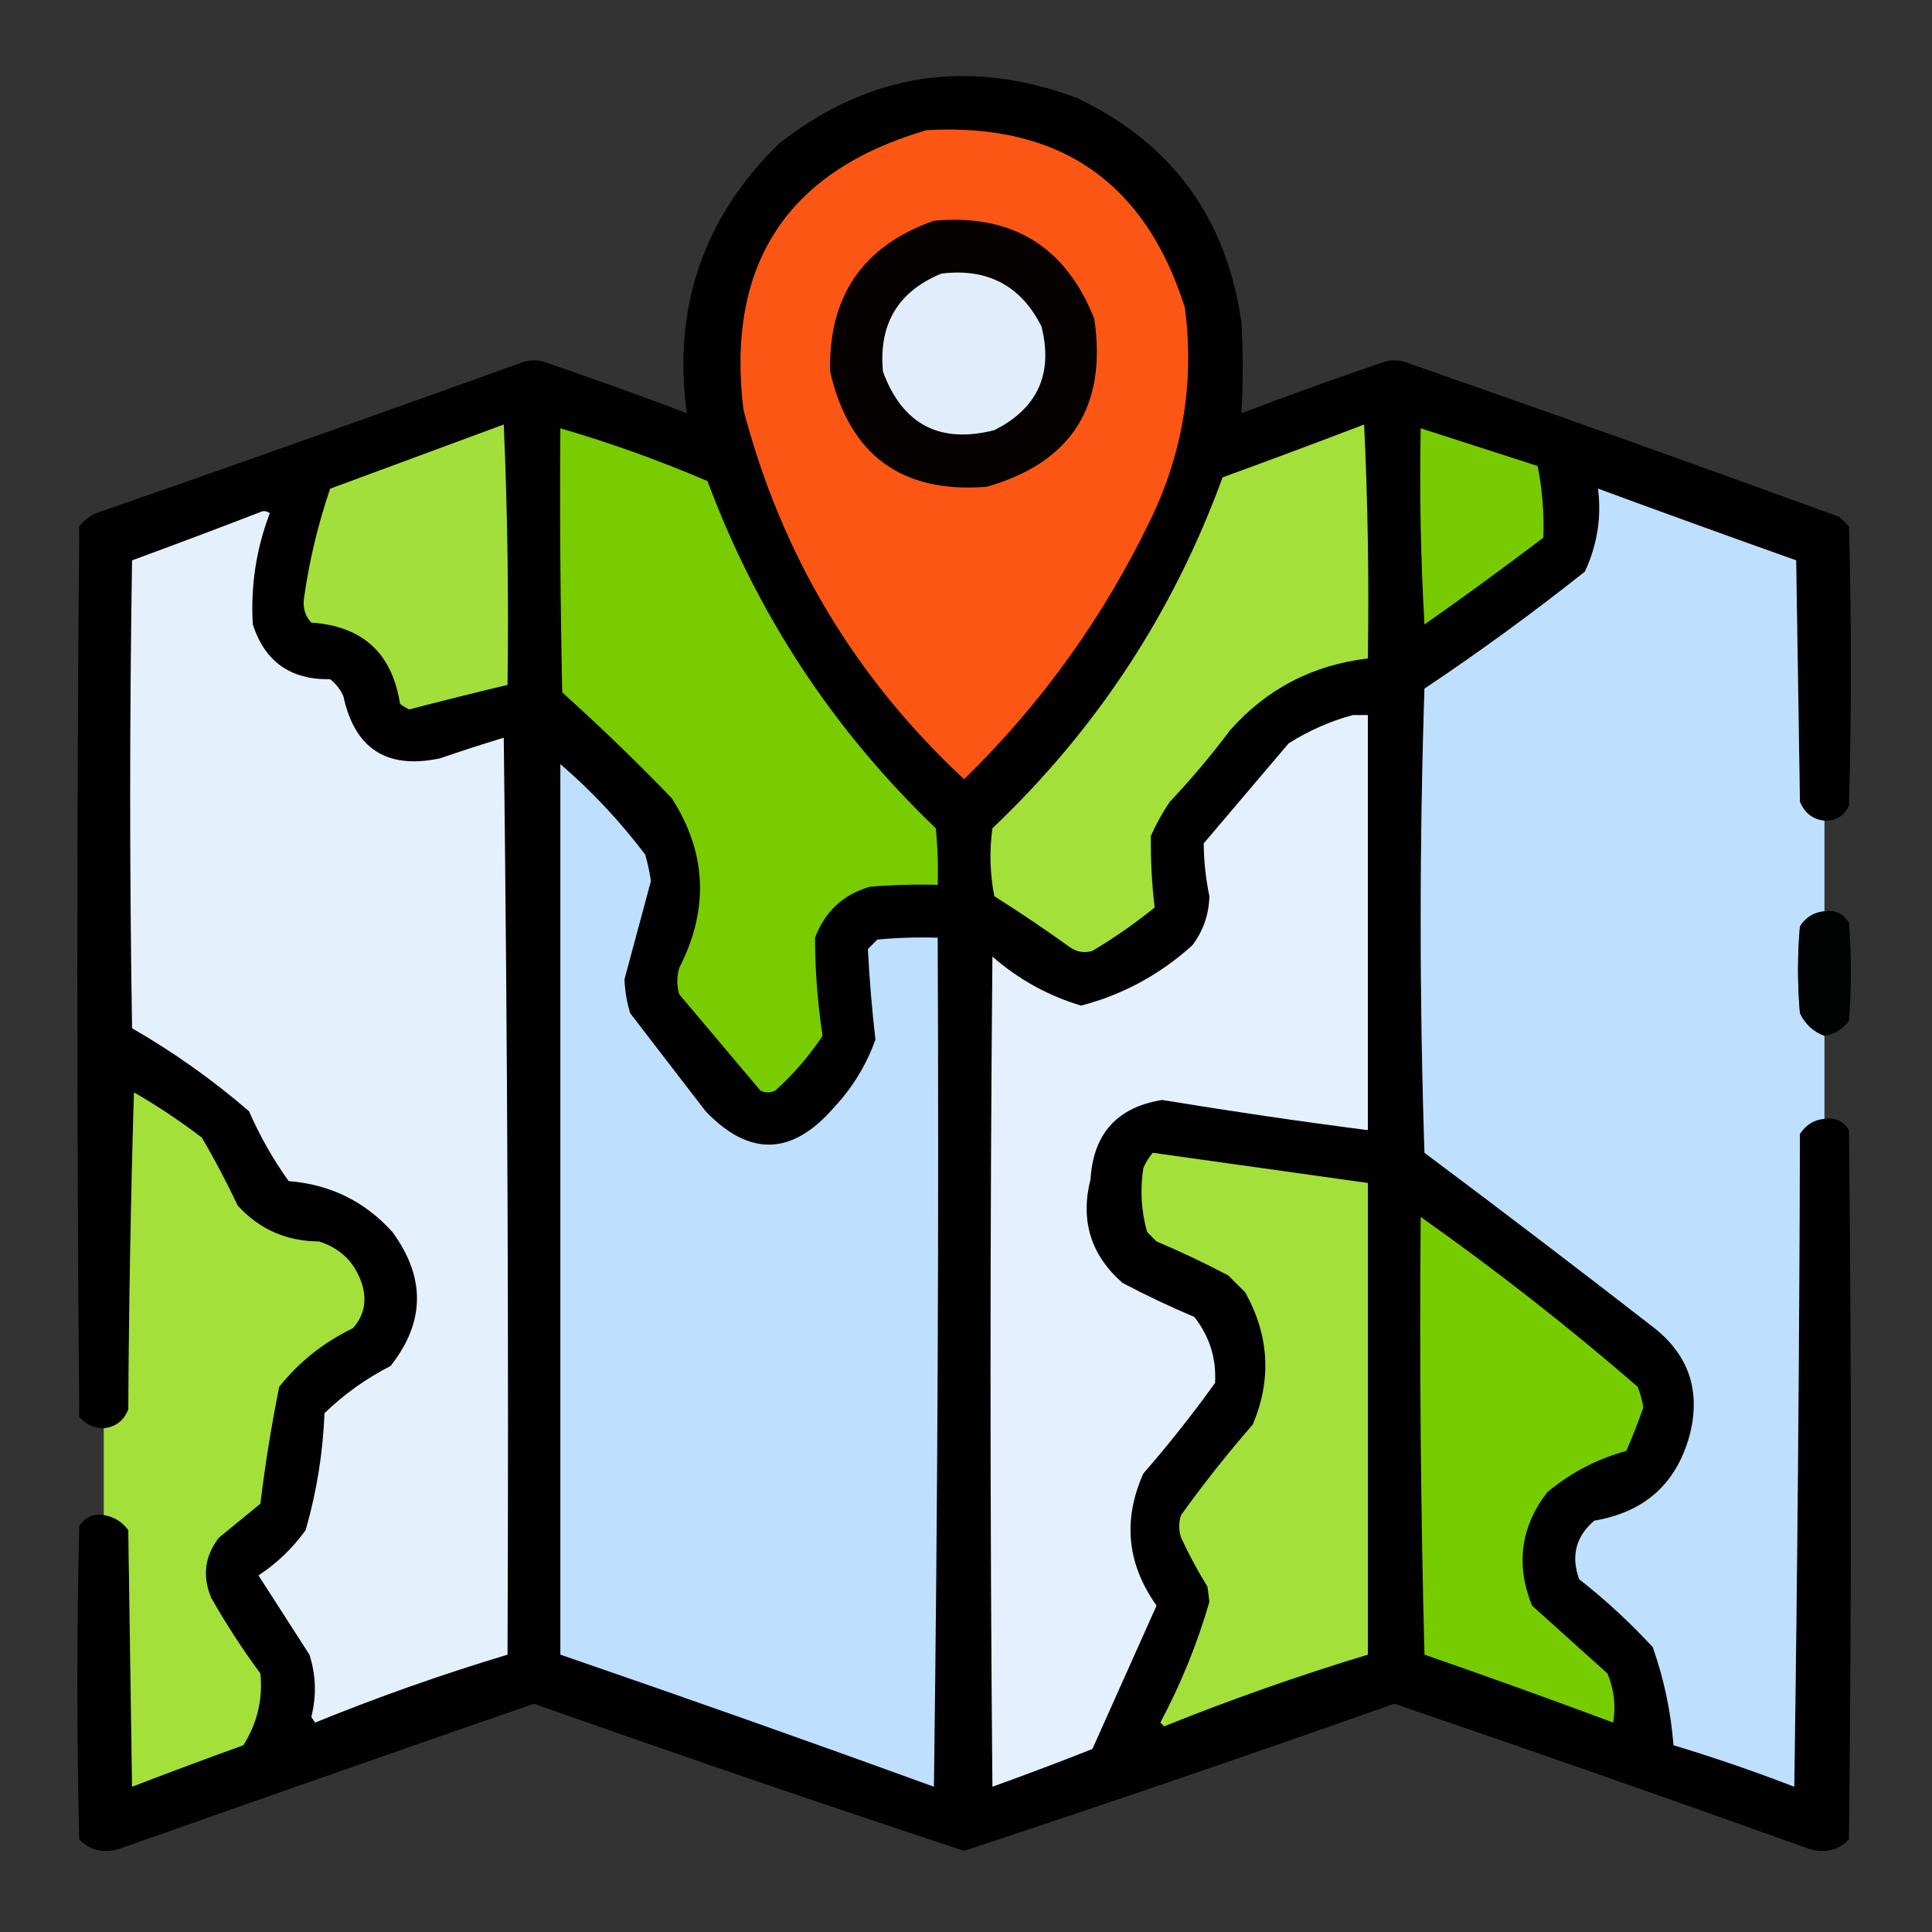 <?xml version="1.0" encoding="UTF-8"?>
<!DOCTYPE svg PUBLIC "-//W3C//DTD SVG 1.1//EN" "http://www.w3.org/Graphics/SVG/1.1/DTD/svg11.dtd">
<svg xmlns="http://www.w3.org/2000/svg" version="1.1" width="512px" height="512px" style="shape-rendering:geometricPrecision; text-rendering:geometricPrecision; image-rendering:optimizeQuality; fill-rule:evenodd; clip-rule:evenodd" xmlns:xlink="http://www.w3.org/1999/xlink">
<rect width="100%" height="100%" fill="#333333" stroke="none"/>
<g><path style="opacity:0.988" fill="#010101" d="M 483.5,217.5 C 480.438,217.159 478.272,215.492 477,212.5C 476.667,191.167 476.333,169.833 476,148.5C 458.478,142.27 440.978,135.937 423.5,129.5C 424.463,137.114 423.296,144.447 420,151.5C 406.254,162.413 392.087,172.747 377.5,182.5C 376.167,223.5 376.167,264.5 377.5,305.5C 397.975,320.808 418.309,336.308 438.5,352C 447.428,359.114 450.594,368.281 448,379.5C 444.648,392.85 436.148,400.683 422.5,403C 417.623,407.175 416.29,412.341 418.5,418.5C 425.503,424.005 432.003,430.005 438,436.5C 440.969,444.906 442.802,453.572 443.5,462.5C 454.281,465.761 464.948,469.427 475.5,473.5C 476.333,415.836 476.833,358.17 477,300.5C 478.571,298.077 480.737,296.744 483.5,296.5C 486.325,296.081 488.491,297.081 490,299.5C 490.667,362.167 490.667,424.833 490,487.5C 487.091,490.394 483.591,491.227 479.5,490C 442.92,476.874 406.253,464.041 369.5,451.5C 331.629,464.901 293.629,477.901 255.5,490.5C 217.371,477.901 179.371,464.901 141.5,451.5C 104.818,464.228 68.152,477.061 31.5,490C 27.409,491.227 23.909,490.394 21,487.5C 20.333,459.833 20.333,432.167 21,404.5C 22.509,402.081 24.675,401.081 27.5,401.5C 30.195,401.933 32.362,403.266 34,405.5C 34.333,428.167 34.667,450.833 35,473.5C 44.788,469.737 54.621,466.07 64.5,462.5C 68.179,456.641 69.679,450.307 69,443.5C 64.273,437.103 59.94,430.436 56,423.5C 53.554,417.734 54.221,412.401 58,407.5C 61.667,404.5 65.333,401.5 69,398.5C 70.259,388.088 71.926,377.755 74,367.5C 79.299,360.873 85.799,355.706 93.5,352C 96.428,348.743 97.262,344.909 96,340.5C 94.141,334.64 90.307,330.807 84.5,329C 75.909,328.952 68.742,325.786 63,319.5C 60.088,313.342 56.922,307.342 53.5,301.5C 47.772,297.108 41.772,293.108 35.5,289.5C 34.667,317.494 34.167,345.494 34,373.5C 32.842,376.493 30.675,378.16 27.5,378.5C 24.901,378.451 22.734,377.451 21,375.5C 20.333,296.833 20.333,218.167 21,139.5C 22.214,137.951 23.714,136.785 25.5,136C 63.242,122.864 100.909,109.53 138.5,96C 140.5,95.333 142.5,95.333 144.5,96C 157.093,100.308 169.593,104.808 182,109.5C 178.23,81.476 186.396,57.642 206.5,38C 230.471,19.281 256.804,15.281 285.5,26C 310.596,38.004 325.096,57.838 329,85.5C 329.442,93.525 329.442,101.524 329,109.5C 341.407,104.808 353.907,100.308 366.5,96C 368.5,95.333 370.5,95.333 372.5,96C 410.941,109.388 449.274,123.055 487.5,137C 488.333,137.833 489.167,138.667 490,139.5C 490.667,164.167 490.667,188.833 490,213.5C 488.728,216.222 486.561,217.556 483.5,217.5 Z"/></g>
<g><path style="opacity:1" fill="#fc5614" d="M 245.5,34.5 C 280.631,32.467 303.464,48.134 314,81.5C 316.551,101.074 313.551,119.74 305,137.5C 292.539,163.451 276.039,186.451 255.5,206.5C 226.536,179.587 207.036,146.92 197,108.5C 192.404,69.988 208.57,45.321 245.5,34.5 Z"/></g>
<g><path style="opacity:1" fill="#050201" d="M 247.5,58.5 C 268.237,56.611 282.404,65.278 290,84.5C 293.409,107.733 283.909,122.567 261.5,129C 238.949,130.791 225.116,120.625 220,98.5C 219.508,78.472 228.675,65.139 247.5,58.5 Z"/></g>
<g><path style="opacity:1" fill="#e1edfa" d="M 249.5,72.5 C 261.706,71.017 270.539,75.684 276,86.5C 279.152,99.06 274.985,108.227 263.5,114C 249.014,117.674 239.181,112.507 234,98.5C 232.804,85.896 237.971,77.229 249.5,72.5 Z"/></g>
<g><path style="opacity:1" fill="#a3df3a" d="M 133.5,112.5 C 134.498,135.327 134.831,158.327 134.5,181.5C 125.733,183.596 117.066,185.762 108.5,188C 107.584,187.626 106.75,187.126 106,186.5C 103.918,173.086 96.085,165.919 82.5,165C 80.972,163.352 80.305,161.352 80.5,159C 81.881,148.928 84.214,139.095 87.5,129.5C 102.932,123.804 118.265,118.137 133.5,112.5 Z"/></g>
<g><path style="opacity:1" fill="#78cc00" d="M 148.5,113.5 C 161.802,117.378 174.802,122.045 187.5,127.5C 200.667,162.821 220.833,193.488 248,219.5C 248.499,224.489 248.666,229.489 248.5,234.5C 242.491,234.334 236.491,234.501 230.5,235C 223.427,237.072 218.594,241.572 216,248.5C 216.014,257.241 216.681,265.907 218,274.5C 214.404,279.88 210.238,284.714 205.5,289C 204.167,289.667 202.833,289.667 201.5,289C 194.333,280.5 187.167,272 180,263.5C 179.333,261.167 179.333,258.833 180,256.5C 187.962,240.973 187.296,225.973 178,211.5C 168.637,201.803 158.97,192.47 149,183.5C 148.5,160.169 148.333,136.836 148.5,113.5 Z"/></g>
<g><path style="opacity:1" fill="#a3e03a" d="M 361.5,112.5 C 362.497,132.993 362.831,153.66 362.5,174.5C 347.873,176.229 335.707,182.562 326,193.5C 321.043,200.126 315.709,206.46 310,212.5C 308.08,215.339 306.413,218.339 305,221.5C 304.914,227.884 305.247,234.217 306,240.5C 300.776,244.723 295.276,248.556 289.5,252C 287.365,252.635 285.365,252.301 283.5,251C 276.97,246.304 270.303,241.804 263.5,237.5C 262.336,231.528 262.17,225.528 263,219.5C 290.606,193.294 310.939,162.294 324,126.5C 336.621,121.907 349.121,117.241 361.5,112.5 Z"/></g>
<g><path style="opacity:1" fill="#77cb00" d="M 376.5,113.5 C 386.833,116.833 397.167,120.167 407.5,123.5C 408.744,129.785 409.244,136.118 409,142.5C 398.64,150.36 388.14,158.027 377.5,165.5C 376.5,148.179 376.167,130.846 376.5,113.5 Z"/></g>
<g><path style="opacity:1" fill="#bee0fe" d="M 483.5,217.5 C 483.5,225.5 483.5,233.5 483.5,241.5C 480.737,241.744 478.571,243.077 477,245.5C 476.333,253.167 476.333,260.833 477,268.5C 478.436,271.442 480.603,273.442 483.5,274.5C 483.5,281.833 483.5,289.167 483.5,296.5C 480.737,296.744 478.571,298.077 477,300.5C 476.833,358.17 476.333,415.836 475.5,473.5C 464.948,469.427 454.281,465.761 443.5,462.5C 442.802,453.572 440.969,444.906 438,436.5C 432.003,430.005 425.503,424.005 418.5,418.5C 416.29,412.341 417.623,407.175 422.5,403C 436.148,400.683 444.648,392.85 448,379.5C 450.594,368.281 447.428,359.114 438.5,352C 418.309,336.308 397.975,320.808 377.5,305.5C 376.167,264.5 376.167,223.5 377.5,182.5C 392.087,172.747 406.254,162.413 420,151.5C 423.296,144.447 424.463,137.114 423.5,129.5C 440.978,135.937 458.478,142.27 476,148.5C 476.333,169.833 476.667,191.167 477,212.5C 478.272,215.492 480.438,217.159 483.5,217.5 Z"/></g>
<g><path style="opacity:1" fill="#e5f0fd" d="M 69.5,135.5 C 70.239,135.369 70.906,135.536 71.5,136C 67.889,145.499 66.389,155.333 67,165.5C 70.187,175.354 77.02,180.187 87.5,180C 89.049,181.214 90.216,182.714 91,184.5C 93.99,198.416 102.49,203.916 116.5,201C 122.141,199.064 127.808,197.231 133.5,195.5C 134.5,276.497 134.833,357.497 134.5,438.5C 117.233,443.7 100.233,449.7 83.5,456.5C 83.167,456 82.833,455.5 82.5,455C 83.912,449.451 83.746,443.951 82,438.5C 77.5,431.5 73,424.5 68.5,417.5C 73.38,414.298 77.547,410.298 81,405.5C 83.912,395.39 85.579,385.056 86,374.5C 91.179,369.487 97.013,365.32 103.5,362C 112.667,350.406 112.834,338.573 104,326.5C 96.694,318.388 87.527,313.888 76.5,313C 72.367,307.239 68.867,301.073 66,294.5C 56.37,286.184 46.036,278.851 35,272.5C 34.333,231.167 34.333,189.833 35,148.5C 46.621,144.241 58.121,139.908 69.5,135.5 Z"/></g>
<g><path style="opacity:1" fill="#e4f0fd" d="M 358.5,189.5 C 359.833,189.5 361.167,189.5 362.5,189.5C 362.5,226.167 362.5,262.833 362.5,299.5C 344.288,297.158 326.121,294.491 308,291.5C 296.089,293.413 289.755,300.413 289,312.5C 286.235,323.454 289.068,332.62 297.5,340C 303.712,343.273 310.046,346.273 316.5,349C 320.541,354.124 322.374,359.957 322,366.5C 316.047,374.788 309.714,382.788 303,390.5C 297.499,402.803 298.666,414.469 306.5,425.5C 300.833,438.167 295.167,450.833 289.5,463.5C 280.715,466.976 271.882,470.31 263,473.5C 262.333,400.167 262.333,326.833 263,253.5C 269.924,259.544 277.758,263.877 286.5,266.5C 297.597,263.587 307.43,258.254 316,250.5C 318.876,246.674 320.376,242.34 320.5,237.5C 319.531,232.842 319.031,228.176 319,223.5C 326.5,214.667 334,205.833 341.5,197C 346.872,193.607 352.538,191.107 358.5,189.5 Z"/></g>
<g><path style="opacity:1" fill="#bee0fe" d="M 148.5,202.5 C 156.867,209.7 164.367,217.7 171,226.5C 171.658,228.8 172.158,231.133 172.5,233.5C 170.161,242.181 167.828,250.848 165.5,259.5C 165.607,262.567 166.107,265.567 167,268.5C 173.667,277.167 180.333,285.833 187,294.5C 198.604,306.611 209.937,306.278 221,293.5C 225.92,288.251 229.587,282.251 232,275.5C 231.078,267.544 230.412,259.544 230,251.5C 230.833,250.667 231.667,249.833 232.5,249C 237.823,248.501 243.156,248.334 248.5,248.5C 248.833,323.503 248.5,398.503 247.5,473.5C 214.575,461.534 181.575,449.867 148.5,438.5C 148.5,359.833 148.5,281.167 148.5,202.5 Z"/></g>
<g><path style="opacity:0.971" fill="#010202" d="M 483.5,241.5 C 486.325,241.081 488.491,242.081 490,244.5C 490.667,253.167 490.667,261.833 490,270.5C 488.362,272.734 486.195,274.067 483.5,274.5C 480.603,273.442 478.436,271.442 477,268.5C 476.333,260.833 476.333,253.167 477,245.5C 478.571,243.077 480.737,241.744 483.5,241.5 Z"/></g>
<g><path style="opacity:1" fill="#a3e03a" d="M 27.5,401.5 C 27.5,393.833 27.5,386.167 27.5,378.5C 30.675,378.16 32.842,376.493 34,373.5C 34.167,345.494 34.667,317.494 35.5,289.5C 41.772,293.108 47.772,297.108 53.5,301.5C 56.922,307.342 60.088,313.342 63,319.5C 68.742,325.786 75.909,328.952 84.5,329C 90.307,330.807 94.141,334.64 96,340.5C 97.262,344.909 96.428,348.743 93.5,352C 85.799,355.706 79.299,360.873 74,367.5C 71.926,377.755 70.259,388.088 69,398.5C 65.333,401.5 61.667,404.5 58,407.5C 54.221,412.401 53.554,417.734 56,423.5C 59.94,430.436 64.273,437.103 69,443.5C 69.679,450.307 68.179,456.641 64.5,462.5C 54.621,466.07 44.788,469.737 35,473.5C 34.667,450.833 34.333,428.167 34,405.5C 32.362,403.266 30.195,401.933 27.5,401.5 Z"/></g>
<g><path style="opacity:1" fill="#a3e03a" d="M 305.5,305.5 C 324.499,308.166 343.499,310.833 362.5,313.5C 362.5,355.167 362.5,396.833 362.5,438.5C 344.233,444.034 326.233,450.367 308.5,457.5C 308.167,457.167 307.833,456.833 307.5,456.5C 312.963,446.248 317.296,435.582 320.5,424.5C 320.333,423.167 320.167,421.833 320,420.5C 317.398,416.294 315.064,411.961 313,407.5C 312.333,405.5 312.333,403.5 313,401.5C 318.953,393.212 325.286,385.212 332,377.5C 337.027,365.597 336.361,353.93 330,342.5C 328.5,341 327,339.5 325.5,338C 319.288,334.727 312.954,331.727 306.5,329C 305.667,328.167 304.833,327.333 304,326.5C 302.43,320.947 302.097,315.281 303,309.5C 303.662,308.016 304.496,306.683 305.5,305.5 Z"/></g>
<g><path style="opacity:1" fill="#77cc00" d="M 376.5,322.5 C 396.365,336.522 415.531,351.522 434,367.5C 434.704,369.278 435.204,371.112 435.5,373C 434.146,376.877 432.646,380.71 431,384.5C 423.179,386.658 416.179,390.325 410,395.5C 402.983,404.676 401.65,414.676 406,425.5C 412.667,431.5 419.333,437.5 426,443.5C 427.762,447.776 428.262,452.109 427.5,456.5C 410.91,450.303 394.243,444.303 377.5,438.5C 376.5,399.839 376.167,361.172 376.5,322.5 Z"/></g>
</svg>
